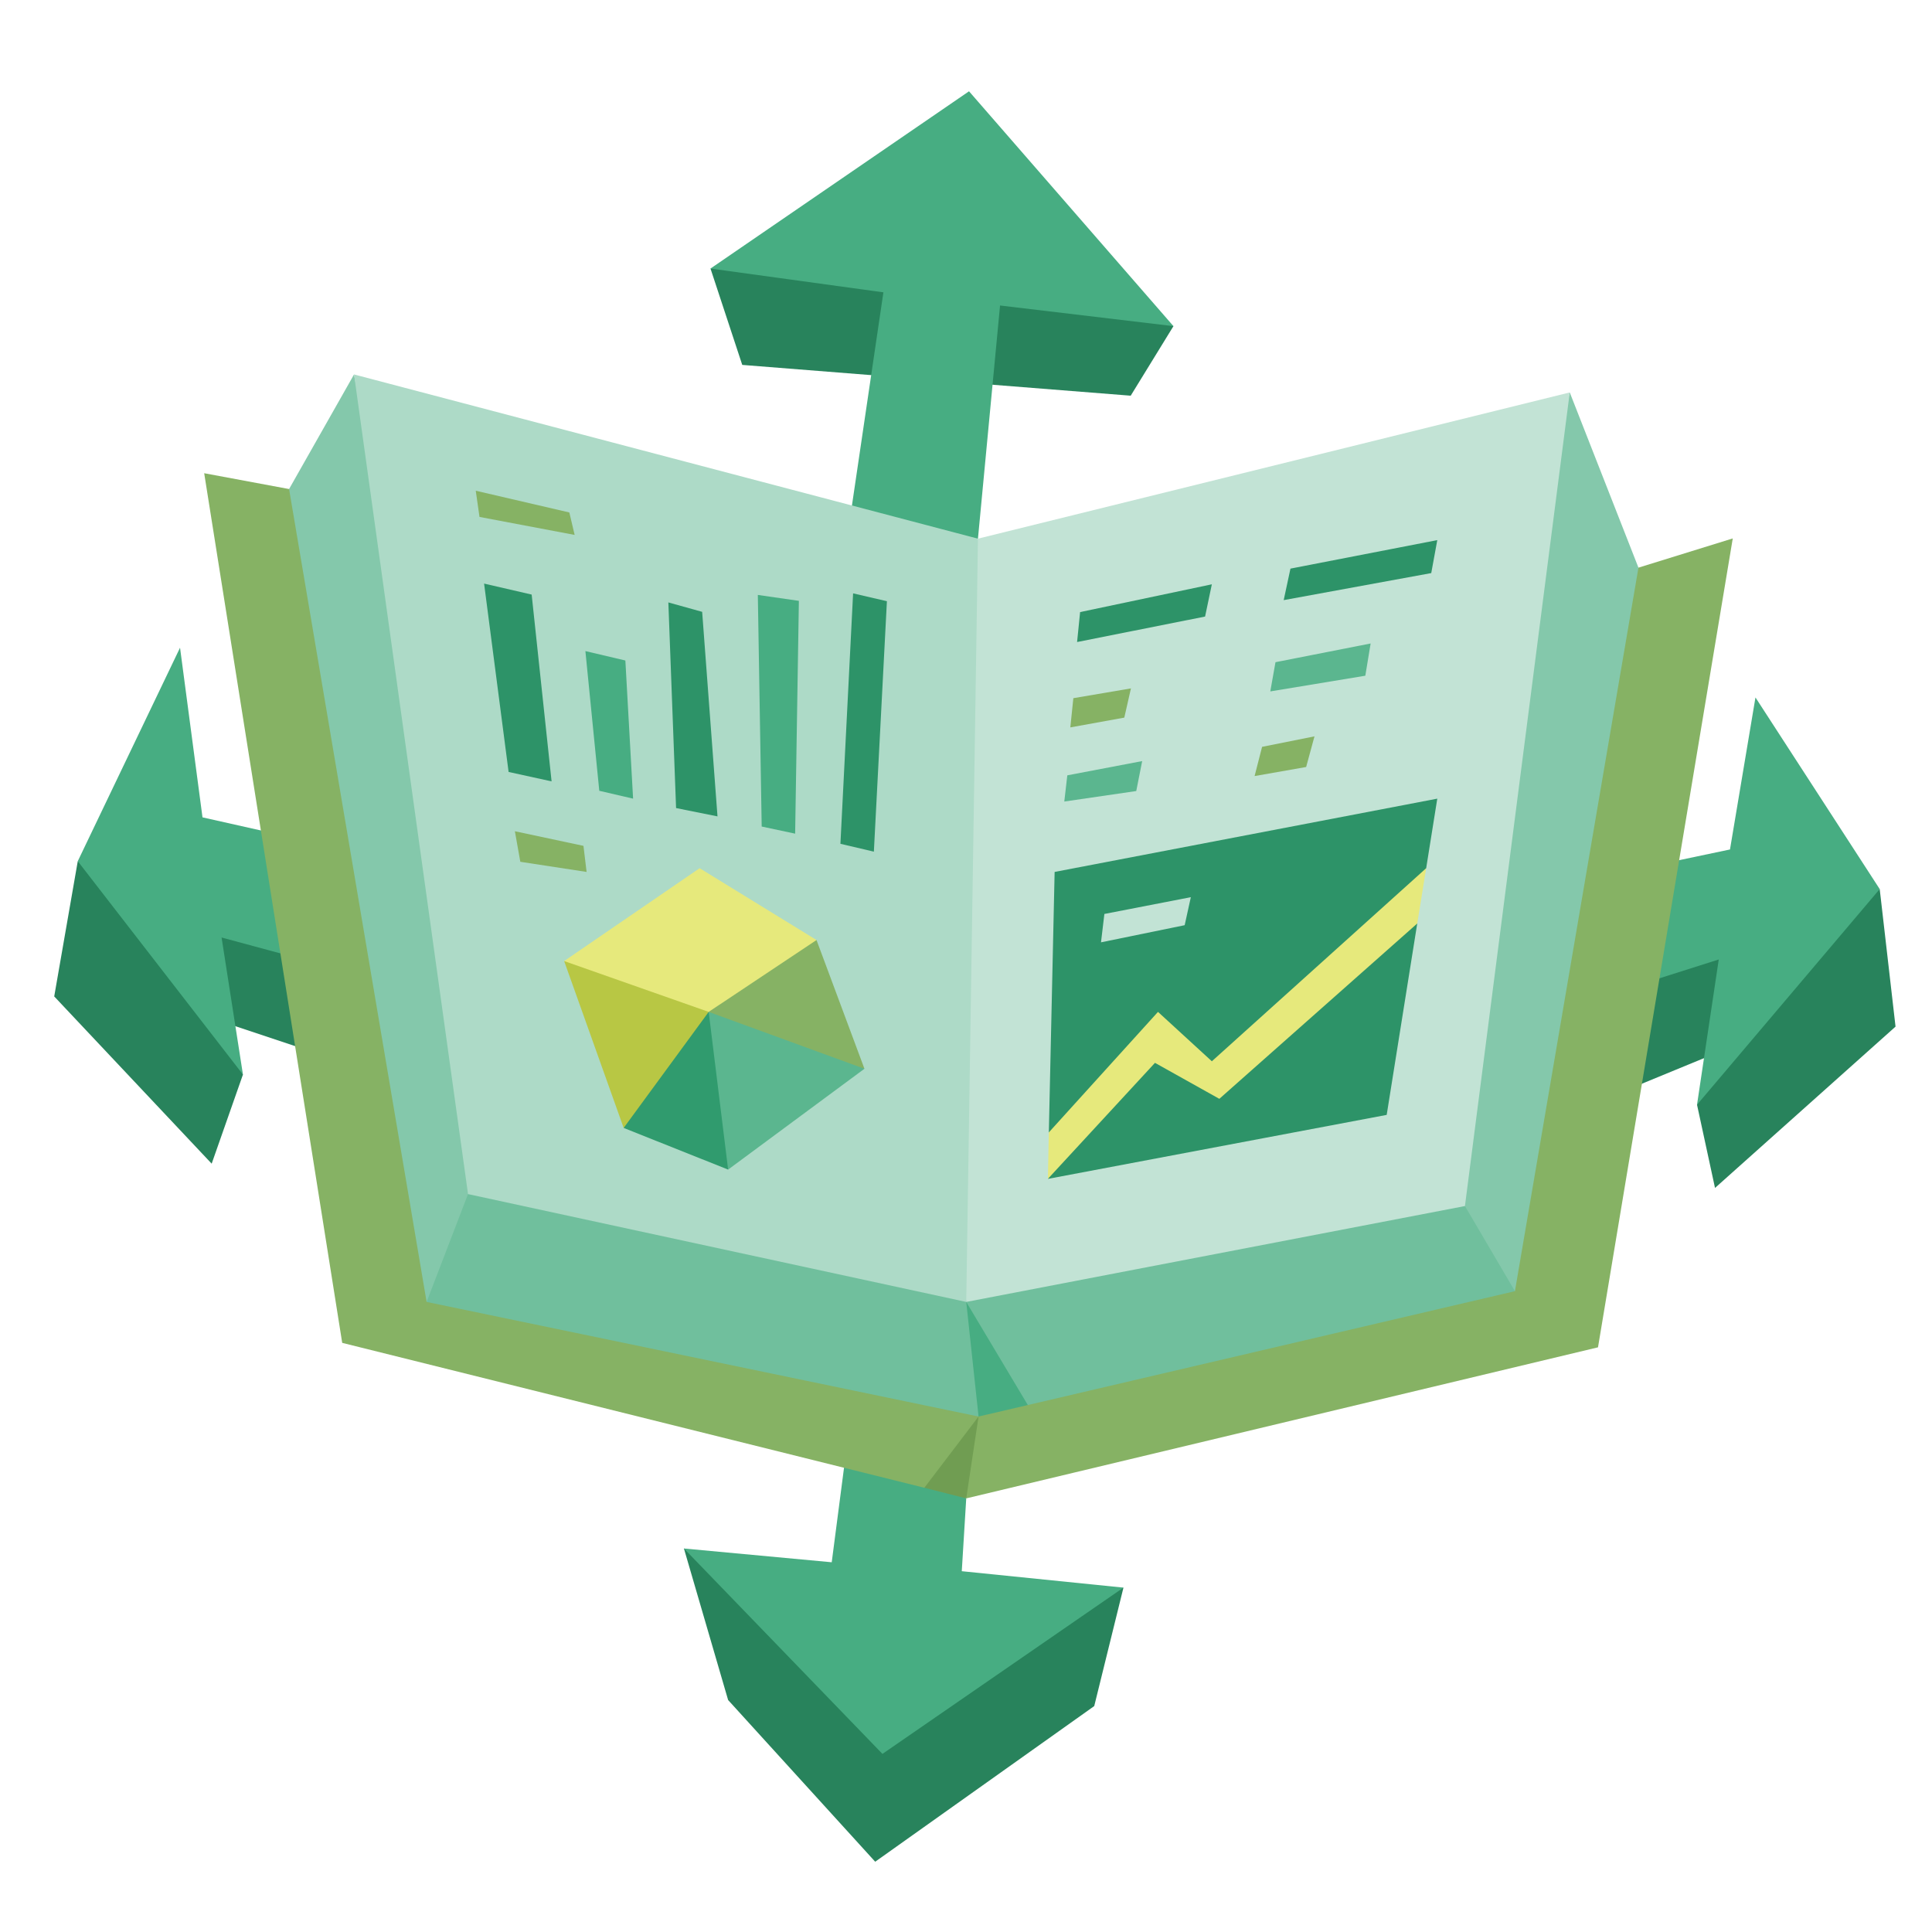 <?xml version="1.0" encoding="UTF-8"?><svg id="a" xmlns="http://www.w3.org/2000/svg" viewBox="0 0 160 160"><defs><style>.b{fill:#e6e97c;}.b,.c,.d,.e,.f,.g,.h,.i,.j,.k,.l,.m,.n{stroke-width:0px;}.c{fill:#addac7;}.d{fill:#709d52;}.e{fill:#309b6e;}.f{fill:#84c8ab;}.g{fill:#c2e3d5;}.h{fill:#5bb68f;}.i{fill:#70bf9d;}.j{fill:#28835c;}.k{fill:#b8c744;}.l{fill:#47ad82;}.m{fill:#86b264;}.n{fill:#2d9368;}</style></defs><polygon class="j" points="56.64 128.24 60.3 140.79 72.48 154.18 90.62 141.29 93.04 131.48 78.04 135.7 56.64 128.24"/><polygon class="l" points="80.02 124.09 79.65 130.12 93.04 131.48 73.08 145.25 56.64 128.24 68.88 129.38 70.47 117.16 80.02 124.09"/><polygon class="j" points="6.44 71.32 4.49 82.52 17.53 96.37 20.12 88.99 14.29 76.84 6.44 71.32"/><polygon class="j" points="29.17 88.21 16.15 83.87 16.15 75.22 28.8 77.08 29.17 88.21"/><polygon class="j" points="155.67 73.63 156.98 85.02 142.03 98.38 140.54 91.49 146.5 79.59 155.67 73.63"/><polygon class="j" points="133.35 90.83 146 85.62 144.39 75.49 130.75 81.32 133.35 90.83"/><polygon class="j" points="97.18 27.01 93.64 32.77 61.47 30.22 58.84 22.24 78.1 16.5 97.18 27.01"/><polygon class="l" points="80.99 44.61 82.82 25.3 97.18 27.01 80.25 7.56 58.84 22.24 73.16 24.21 69.27 50.56 80.99 44.61"/><polygon class="l" points="25.05 69.55 16.77 67.69 14.91 53.64 6.44 71.32 20.12 88.99 18.35 77.64 28.68 80.43 25.05 69.55"/><polygon class="l" points="132.67 72.58 143.27 70.35 145.38 57.76 155.67 73.63 140.54 91.49 142.34 79.46 130.62 83.18 132.67 72.58"/><polygon class="m" points="23.94 40.5 16.91 39.19 28.34 111.21 76.55 123.21 79.37 121.96 80.02 124.09 132.34 111.58 143.5 44.59 135.69 47.01 74.32 52.8 23.94 40.5"/><polygon class="d" points="80.02 124.09 81.04 117.31 76.55 123.21 80.02 124.09"/><polygon class="f" points="29.32 31.01 23.94 40.5 35.33 107.82 42.64 100.5 29.32 31.01"/><polygon class="f" points="130 32.5 135.69 47.01 125.46 106.93 113.51 101.39 130 32.5"/><polygon class="i" points="38.76 98.89 80.39 96.86 121.32 99.88 125.46 106.93 85.12 116.36 82.57 115.17 81.04 117.31 35.33 107.82 38.76 98.89"/><polygon class="l" points="80.02 107.82 85.12 116.36 81.04 117.31 80.02 107.82"/><polygon class="c" points="29.32 31.01 38.76 98.89 80.02 107.82 89.07 71.9 80.99 44.61 29.32 31.01"/><polygon class="g" points="80.99 44.61 130 32.5 121.32 99.88 80.02 107.82 80.99 44.61"/><polygon class="n" points="42.12 63.93 40.09 48.33 44.03 49.24 45.68 64.71 42.12 63.93"/><polygon class="l" points="49.63 65.49 48.48 53.92 51.79 54.7 52.43 66.14 49.63 65.49"/><polygon class="n" points="55.99 66.92 55.35 49.89 58.15 50.67 59.42 67.61 55.99 66.92"/><polygon class="l" points="63.08 68.45 62.76 49.27 66.16 49.76 65.85 69.04 63.08 68.45"/><polygon class="n" points="69.6 69.88 70.65 49.14 73.45 49.79 72.37 70.53 69.6 69.88"/><polygon class="b" points="46.72 79.59 57.94 71.9 67.62 77.85 64.64 82.38 58.69 83.8 52.12 83.8 46.72 79.59"/><polygon class="m" points="67.62 77.85 71.59 88.51 63.85 88.02 58.69 83.8 67.62 77.85"/><polygon class="h" points="58.69 83.8 71.59 88.51 60.3 96.86 58.01 89.94 58.69 83.8"/><polygon class="e" points="58.69 83.8 53.36 87.46 51.65 93.41 60.3 96.86 58.69 83.8"/><polygon class="k" points="46.72 79.59 51.65 93.41 58.69 83.8 46.72 79.59"/><polygon class="m" points="42.64 68.84 48.32 70.05 48.58 72.21 43.09 71.37 42.64 68.84"/><polygon class="m" points="39.4 40.64 47.15 42.44 47.59 44.3 39.71 42.81 39.4 40.64"/><polygon class="n" points="89.45 50.69 100.36 48.39 99.8 51.06 89.2 53.17 89.45 50.69"/><polygon class="n" points="106.87 47.09 119.03 44.73 118.53 47.46 106.31 49.7 106.87 47.09"/><polygon class="m" points="88.89 57.82 93.66 57.01 93.11 59.43 88.64 60.24 88.89 57.82"/><polygon class="h" points="88.39 64.21 94.59 63.03 94.1 65.51 88.14 66.38 88.39 64.21"/><polygon class="h" points="105.63 54.84 113.51 53.29 113.07 55.96 105.2 57.26 105.63 54.84"/><polygon class="m" points="104.52 61.85 108.86 60.98 108.17 63.52 103.9 64.27 104.52 61.85"/><polygon class="n" points="87.34 72.21 119.03 66.14 118.11 71.9 115.86 75.62 117.37 76.48 114.84 92.33 86.78 97.63 88.14 94.22 86.86 93.78 87.34 72.21"/><polygon class="b" points="86.86 93.78 95.9 83.8 100.36 87.89 118.11 71.9 117.37 76.48 100.98 91 95.65 88.02 86.78 97.63 86.86 93.78"/><polygon class="g" points="91.46 75.69 98.62 74.3 98.11 76.62 91.18 78.04 91.46 75.69"/></svg>